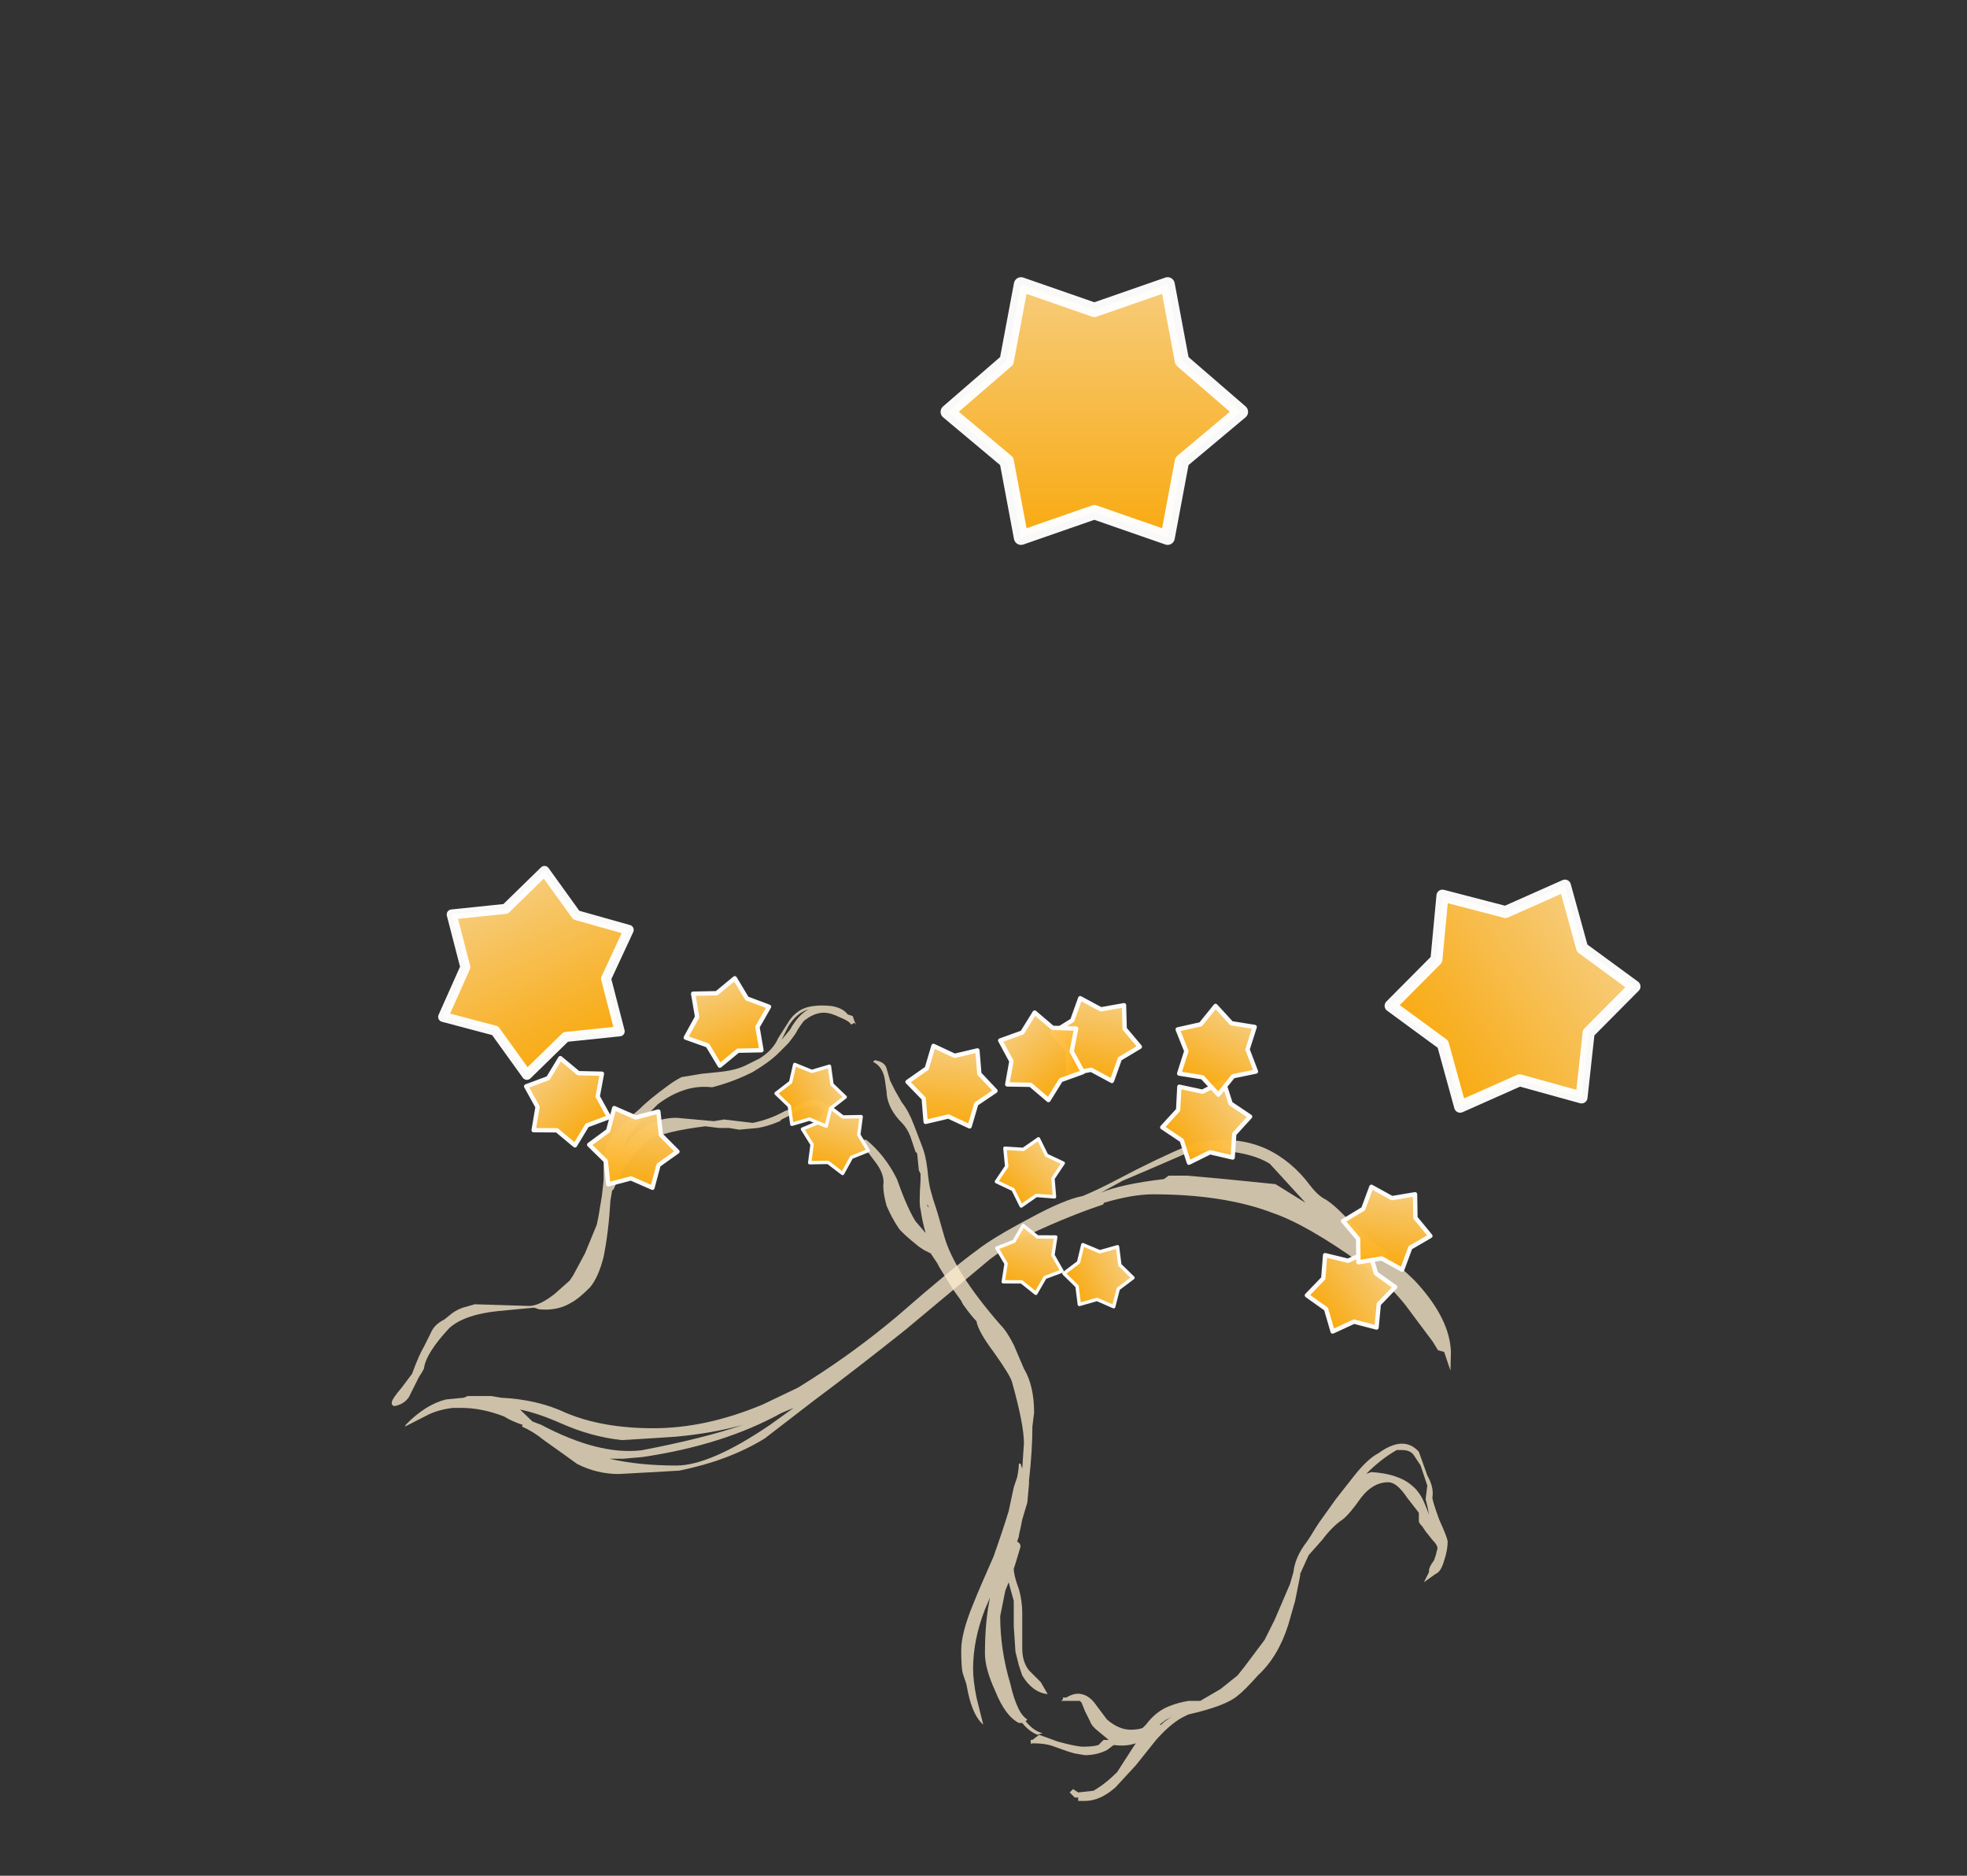 <?xml version="1.0" encoding="UTF-8" standalone="no"?>
<svg xmlns:ffdec="https://www.free-decompiler.com/flash" xmlns:xlink="http://www.w3.org/1999/xlink" ffdec:objectType="frame" height="387.3px" width="406.2px" xmlns="http://www.w3.org/2000/svg">
  <rect width="100%" height="100%" fill="#333333" stroke="none"/>
  <g transform="matrix(1.0, 0.0, 0.0, 1.0, 156.2, 311.4)">
    <use ffdec:characterId="213" height="9.85" transform="matrix(-7.0, 0.0, -2.722, 7.0, 161.84, -76.0)" width="30.2" xlink:href="#shape0"/>
    <use ffdec:characterId="218" height="23.45" transform="matrix(7.0, 0.0, 0.0, 7.0, -75.3, -103.7)" width="31.15" xlink:href="#shape1"/>
    <use ffdec:characterId="211" height="64.75" transform="matrix(0.171, 0.227, -0.227, 0.171, 93.954, -93.616)" width="73.5" xlink:href="#sprite0"/>
    <use ffdec:characterId="211" height="64.75" transform="matrix(0.251, 0.135, -0.135, 0.251, 90.251, -107.63)" width="73.5" xlink:href="#sprite0"/>
    <use ffdec:characterId="211" height="64.75" transform="matrix(0.281, 0.045, -0.045, 0.281, 61.275, -107.503)" width="73.5" xlink:href="#sprite0"/>
    <use ffdec:characterId="211" height="64.75" transform="matrix(0.165, 0.232, -0.232, 0.165, 124.244, -58.663)" width="73.5" xlink:href="#sprite0"/>
    <use ffdec:characterId="211" height="64.75" transform="matrix(0.28, 0.048, -0.048, 0.28, 121.442, -68.62)" width="73.5" xlink:href="#sprite0"/>
    <use ffdec:characterId="211" height="64.75" transform="matrix(0.283, 0.022, -0.022, 0.283, -35.101, -84.349)" width="73.5" xlink:href="#sprite0"/>
    <use ffdec:characterId="211" height="64.75" transform="matrix(0.267, -0.099, 0.099, 0.267, -19.025, -105.393)" width="73.5" xlink:href="#sprite0"/>
    <use ffdec:characterId="211" height="64.75" transform="matrix(0.219, -0.181, 0.181, 0.219, -52.889, -84.352)" width="73.5" xlink:href="#sprite0"/>
    <use ffdec:characterId="211" height="64.75" transform="matrix(0.282, 0.029, -0.029, 0.282, 30.875, -97.332)" width="73.5" xlink:href="#sprite0"/>
    <use ffdec:characterId="211" height="64.75" transform="matrix(0.221, -0.179, 0.179, 0.221, 44.97, -93.871)" width="73.5" xlink:href="#sprite0"/>
    <use ffdec:characterId="211" height="64.75" transform="matrix(-0.209, -0.074, -0.074, 0.209, 66.477, -55.41)" width="73.5" xlink:href="#sprite0"/>
    <use ffdec:characterId="211" height="64.75" transform="matrix(-0.159, -0.156, -0.156, 0.159, 67.361, -68.739)" width="73.5" xlink:href="#sprite0"/>
    <use ffdec:characterId="211" height="64.75" transform="matrix(-0.099, -0.199, -0.199, 0.099, 80.715, -43.91)" width="73.5" xlink:href="#sprite0"/>
    <use ffdec:characterId="211" height="64.75" transform="matrix(-0.211, -0.069, -0.069, 0.211, 26.312, -80.378)" width="73.5" xlink:href="#sprite0"/>
    <use ffdec:characterId="211" height="64.75" transform="matrix(-0.101, -0.198, -0.198, 0.101, 21.326, -81.25)" width="73.5" xlink:href="#sprite0"/>
    <use ffdec:characterId="211" height="64.75" transform="matrix(0.595, -0.279, 0.279, 0.595, -76.474, -119.528)" width="73.5" xlink:href="#sprite0"/>
    <use ffdec:characterId="211" height="64.75" transform="matrix(0.94, 0.0, 0.0, 0.94, 35.241, -256.961)" width="73.5" xlink:href="#sprite0"/>
    <use ffdec:characterId="211" height="64.75" transform="matrix(0.446, 0.647, -0.647, 0.446, 160.707, -143.932)" width="73.5" xlink:href="#sprite0"/>
  </g>
  <defs>
    <g id="shape0" transform="matrix(1.0, 0.0, 0.0, 1.0, 11.75, 6.15)">
      <path d="M0.4 -4.3 Q-0.35 -4.55 -0.95 -4.55 -3.05 -4.55 -4.7 -4.0 -5.85 -3.65 -7.9 -2.5 -8.75 -2.05 -9.65 -1.3 L-10.9 -0.2 -11.15 0.05 -11.35 0.1 -11.75 0.65 -11.55 0.1 Q-11.15 -0.85 -9.8 -1.9 -9.35 -2.25 -8.5 -2.75 L-8.5 -2.85 Q-7.95 -3.15 -7.2 -3.65 -6.5 -4.2 -6.1 -4.4 -5.85 -4.5 -5.5 -4.8 -4.65 -5.55 -3.75 -5.9 -2.55 -6.35 -1.45 -6.0 -0.65 -5.6 0.25 -5.0 0.7 -4.7 1.1 -4.5 1.6 -4.4 2.4 -3.85 3.3 -3.25 3.6 -2.9 4.1 -2.4 5.2 -0.95 6.0 0.05 7.0 0.9 L7.3 1.15 8.15 1.65 Q9.55 2.35 11.1 2.35 12.6 2.35 13.85 1.9 14.85 1.5 15.95 1.45 L16.25 1.4 16.95 1.4 17.05 1.45 17.55 1.5 Q18.1 1.65 18.45 2.25 L18.45 2.3 17.9 1.95 Q17.65 1.8 17.25 1.75 L17.0 1.75 Q16.4 1.75 15.65 2.0 15.35 2.15 15.0 2.25 L15.0 2.3 Q14.6 2.45 14.2 2.7 13.3 3.2 12.95 3.4 12.25 3.7 11.6 3.7 L10.7 3.65 9.85 3.6 Q8.5 3.3 7.7 2.65 L6.7 1.55 Q5.75 0.55 4.8 -0.55 L3.1 -2.65 2.6 -3.15 Q1.45 -3.85 0.4 -4.25 L0.4 -4.3 M0.6 -4.6 L0.1 -4.95 Q-0.3 -5.15 -1.45 -5.75 L-1.6 -5.8 -2.0 -5.85 Q-3.25 -5.85 -4.05 -5.45 L-5.55 -4.3 -5.25 -4.45 Q-4.65 -4.75 -4.45 -4.85 L-2.9 -5.0 -1.75 -5.1 -1.2 -5.1 -1.1 -5.0 Q0.1 -4.85 0.6 -4.6 M15.25 1.8 Q14.7 1.9 13.9 2.2 12.85 2.6 11.9 2.7 L11.1 2.65 10.35 2.6 Q9.3 2.5 8.5 2.25 9.5 2.65 11.2 3.0 12.4 3.15 14.45 2.25 L14.75 2.15 15.25 1.8 M11.65 3.25 L11.1 3.2 Q8.85 2.85 7.5 1.9 L7.2 1.75 7.7 2.25 Q9.0 3.45 10.0 3.45 11.1 3.45 12.05 3.25 L11.65 3.25" fill="#ffefd0" fill-opacity="0.749" fill-rule="evenodd" stroke="none"/>
    </g>
    <g id="shape1" transform="matrix(1.0, 0.0, 0.0, 1.0, 10.85, 14.75)">
      <path d="M1.45 -14.65 Q1.1 -14.55 0.85 -14.15 L0.65 -13.75 0.9 -14.05 Q1.15 -14.5 1.45 -14.65 M1.25 -14.65 Q1.55 -14.8 2.1 -14.75 2.45 -14.7 2.6 -14.5 L2.75 -14.45 2.8 -14.3 2.85 -14.2 2.8 -14.25 2.7 -14.2 Q2.65 -14.3 2.4 -14.4 2.1 -14.55 1.9 -14.55 1.6 -14.55 1.3 -14.3 1.15 -14.1 1.1 -14.0 1.05 -13.9 0.85 -13.65 L0.55 -13.35 Q0.3 -13.1 -0.2 -12.8 -0.8 -12.5 -1.4 -12.35 -2.2 -12.45 -3.0 -11.85 L-3.6 -11.25 -3.9 -10.85 -4.0 -10.55 Q-3.4 -11.45 -2.45 -11.45 L-1.35 -11.35 -1.05 -11.4 -0.2 -11.3 Q0.3 -11.4 0.75 -11.65 L0.9 -11.7 1.1 -11.8 Q1.7 -12.2 2.05 -11.75 L2.05 -11.7 1.9 -11.75 2.0 -11.65 2.0 -11.6 1.9 -11.65 1.8 -11.75 Q1.75 -11.8 1.7 -11.8 L1.3 -11.75 0.85 -11.5 0.65 -11.4 0.6 -11.35 Q0.25 -11.2 -0.05 -11.15 L-0.6 -11.1 -0.9 -11.15 -1.2 -11.15 -1.6 -11.2 Q-2.8 -11.05 -3.25 -10.8 -3.4 -10.7 -3.75 -10.3 -4.05 -9.95 -4.3 -9.35 L-4.35 -9.3 -4.4 -9.0 Q-4.45 -8.1 -4.6 -7.35 -4.75 -6.75 -5.0 -6.45 -5.35 -6.1 -5.55 -6.0 -5.95 -5.75 -6.5 -5.8 L-6.65 -5.85 -7.7 -5.75 Q-8.7 -5.65 -9.15 -5.25 -9.85 -4.5 -9.9 -4.05 -9.95 -3.95 -10.05 -3.8 L-10.35 -3.2 Q-10.5 -3.0 -10.75 -2.95 L-10.8 -2.95 -10.85 -3.0 -10.85 -3.05 Q-10.85 -3.15 -10.55 -3.5 L-10.25 -3.9 Q-10.05 -4.45 -9.9 -4.7 L-9.7 -5.1 Q-9.6 -5.35 -9.3 -5.5 L-9.05 -5.7 Q-8.9 -5.8 -8.75 -5.85 L-8.4 -5.95 -6.8 -5.9 Q-6.5 -5.9 -6.05 -6.25 L-5.6 -6.65 -5.5 -6.8 -5.15 -7.45 -4.8 -8.3 -4.75 -8.55 -4.65 -9.15 -4.6 -9.6 -4.6 -10.0 Q-4.6 -10.4 -4.5 -10.7 L-4.3 -11.0 -3.9 -11.4 -3.55 -11.7 Q-3.25 -12.0 -2.7 -12.4 -2.5 -12.55 -2.3 -12.65 L-1.7 -12.75 -1.2 -12.8 Q-0.7 -12.85 -0.4 -13.0 L0.0 -13.2 Q0.4 -13.45 0.55 -13.8 L0.9 -14.35 Q1.05 -14.55 1.25 -14.65 M3.4 -13.15 Q3.7 -13.1 3.75 -12.9 L3.85 -12.55 Q3.9 -12.45 4.0 -12.25 L4.2 -11.9 Q4.4 -11.65 4.55 -11.25 L4.8 -10.6 Q4.9 -10.35 4.95 -9.95 5.0 -9.45 5.05 -9.3 5.1 -9.1 5.25 -8.65 L5.45 -7.95 Q5.75 -6.9 7.1 -5.35 7.3 -5.15 7.5 -4.75 L7.8 -4.05 Q8.1 -3.55 8.1 -2.75 L8.05 -2.35 Q8.05 -1.65 7.95 -0.75 L7.95 -0.65 7.9 -0.1 7.75 0.4 7.7 0.65 Q7.65 0.85 7.65 0.9 L7.6 1.05 Q7.7 1.1 7.7 1.2 L7.55 1.7 7.5 1.85 Q7.5 2.05 7.65 2.45 7.75 2.8 7.75 3.15 L7.75 4.2 Q7.75 4.6 7.95 4.85 L8.3 5.2 8.5 5.55 Q8.05 5.5 7.75 5.0 L7.65 4.7 Q7.6 4.5 7.55 4.3 L7.5 3.55 7.5 2.8 Q7.4 2.45 7.35 2.25 L7.25 2.5 7.1 3.25 Q7.1 4.25 7.4 5.25 7.5 5.7 7.65 6.0 7.75 6.2 7.9 6.3 L7.85 6.35 Q8.1 6.65 8.35 6.7 L8.2 6.75 Q7.95 6.65 7.75 6.4 L7.65 6.4 Q7.25 6.2 6.95 5.45 6.65 4.8 6.65 4.35 6.65 3.4 6.8 2.7 L6.65 3.05 Q6.3 3.95 6.3 4.8 6.3 5.15 6.4 5.65 L6.6 6.45 Q6.3 6.2 6.15 5.5 L6.1 5.25 6.0 4.95 Q5.95 4.8 5.95 4.25 5.95 3.75 6.3 2.9 6.5 2.4 6.9 1.5 7.2 0.65 7.35 0.15 L7.5 -0.55 7.6 -0.85 Q7.65 -1.1 7.65 -1.25 L7.7 -1.25 7.75 -1.1 7.8 -1.85 Q7.8 -2.4 7.45 -3.65 7.4 -3.85 6.9 -4.55 6.45 -5.15 6.4 -5.45 6.25 -5.6 6.0 -5.95 L5.95 -6.05 5.7 -6.4 5.3 -7.05 5.25 -7.15 5.05 -7.45 4.85 -7.55 4.7 -7.65 Q4.2 -8.05 4.1 -8.2 3.9 -8.5 3.75 -8.85 3.65 -9.2 3.65 -9.45 3.7 -9.75 3.45 -10.1 L3.0 -10.7 3.0 -10.8 3.15 -10.8 Q3.7 -10.35 4.05 -9.65 4.35 -8.8 4.6 -8.4 L4.9 -8.05 Q4.8 -8.4 4.75 -8.75 4.7 -8.9 4.75 -9.6 L4.75 -9.8 4.7 -9.9 4.65 -10.4 4.6 -10.45 4.45 -10.9 Q4.35 -11.15 4.2 -11.3 3.8 -11.7 3.75 -12.15 L3.75 -12.2 3.7 -12.55 Q3.65 -12.95 3.35 -13.1 L3.4 -13.15 M4.95 -8.85 L5.0 -8.8 4.95 -8.9 4.95 -8.85 M17.75 -0.25 Q17.4 0.25 17.2 0.4 16.9 0.6 16.6 1.0 L16.2 1.45 15.95 2.0 15.95 2.05 15.8 2.8 15.6 3.5 Q15.3 4.45 14.7 5.0 14.3 5.45 14.1 5.6 13.75 5.9 12.65 6.15 L12.45 6.25 Q12.1 6.45 11.7 6.9 L11.1 7.65 10.5 8.3 Q10.05 8.7 9.6 8.7 L9.4 8.7 9.4 8.6 9.3 8.6 9.15 8.45 Q9.2 8.4 9.25 8.35 L9.4 8.45 9.85 8.4 Q10.2 8.2 10.55 7.85 L11.0 7.15 11.1 7.0 Q10.8 7.1 10.45 7.05 L10.25 7.2 Q9.95 7.35 9.6 7.35 L9.3 7.3 Q9.1 7.25 8.7 7.1 8.45 7.0 8.05 7.0 8.0 7.05 8.0 6.95 L8.0 6.9 8.05 6.9 8.25 6.75 8.8 6.95 Q9.35 7.1 9.55 7.1 9.85 7.1 10.0 7.05 L10.15 6.9 10.3 6.9 10.0 6.65 Q9.8 6.5 9.75 6.35 L9.6 6.05 9.5 5.8 9.45 5.75 8.9 5.75 8.95 5.7 8.95 5.65 9.05 5.65 Q9.3 5.5 9.5 5.55 9.75 5.6 9.95 5.9 L10.25 6.3 Q10.6 6.6 10.95 6.6 11.15 6.6 11.3 6.55 L11.4 6.45 Q11.7 6.05 12.1 5.9 12.35 5.8 12.65 5.75 L13.0 5.75 13.6 5.4 14.1 5.0 14.3 4.75 14.9 3.95 15.2 3.35 15.65 2.3 15.75 1.95 Q15.8 1.5 16.15 1.05 L16.25 0.9 Q16.4 0.65 16.5 0.5 L17.0 -0.2 17.55 -0.9 Q17.95 -1.4 18.25 -1.55 19.0 -2.1 19.45 -1.6 L19.7 -0.9 Q19.9 -0.55 19.85 -0.25 19.85 -0.15 20.05 0.4 20.3 0.95 20.3 1.05 20.3 1.3 20.2 1.6 20.1 1.95 19.95 2.0 L19.6 2.25 19.75 1.95 19.75 1.9 Q19.75 1.8 19.9 1.6 L19.95 1.45 20.0 1.25 Q20.0 1.15 19.85 1.0 L19.65 0.75 19.55 0.6 Q19.45 0.5 19.45 0.45 L19.45 0.2 19.1 -0.25 Q18.8 -0.7 18.55 -0.7 18.1 -0.7 17.75 -0.25 M18.05 -1.0 Q18.85 -0.95 19.25 -0.6 19.5 -0.4 19.65 0.0 L19.75 0.25 19.7 0.0 19.65 -0.2 19.7 -0.6 19.5 -1.2 19.3 -1.5 Q19.2 -1.65 18.95 -1.65 L18.8 -1.65 Q18.35 -1.4 17.9 -0.95 L18.05 -1.0 M11.85 6.45 Q12.0 6.3 12.2 6.2 L12.0 6.3 11.8 6.45 11.85 6.45" fill="#ffefd0" fill-opacity="0.749" fill-rule="evenodd" stroke="none"/>
    </g>
    <g id="sprite0" transform="matrix(1.0, 0.0, 0.0, 1.0, 36.75, 60.2)">
      <use ffdec:characterId="210" height="9.25" transform="matrix(7.0, 0.0, 0.0, 7.0, -36.75, -60.2)" width="10.5" xlink:href="#shape2"/>
    </g>
    <g id="shape2" transform="matrix(1.0, 0.0, 0.0, 1.0, 5.25, 8.6)">
      <path d="M2.3 -7.95 L2.75 -5.55 4.6 -3.95 2.75 -2.4 2.3 0.0 0.0 -0.8 -2.3 0.0 -2.75 -2.4 -4.6 -3.95 -2.75 -5.55 -2.3 -7.95 0.0 -7.15 2.3 -7.95" fill="url(#gradient0)" fill-rule="evenodd" stroke="none"/>
      <path d="M2.3 -7.95 L2.75 -5.55 4.6 -3.95 2.75 -2.4 2.3 0.0 0.0 -0.8 -2.3 0.0 -2.75 -2.4 -4.6 -3.95 -2.75 -5.55 -2.3 -7.95 0.0 -7.15 2.3 -7.95 Z" fill="none" stroke="#ffffff" stroke-linecap="round" stroke-linejoin="round" stroke-opacity="0.969" stroke-width="0.45"/>
    </g>
    <linearGradient gradientTransform="matrix(0.0, 0.006, -0.005, 0.0, 0.0, -3.95)" gradientUnits="userSpaceOnUse" id="gradient0" spreadMethod="pad" x1="-819.2" x2="819.2">
      <stop offset="0.0" stop-color="#fcd488" stop-opacity="0.969"/>
      <stop offset="1.0" stop-color="#ffa902" stop-opacity="0.969"/>
    </linearGradient>
  </defs>
</svg>
